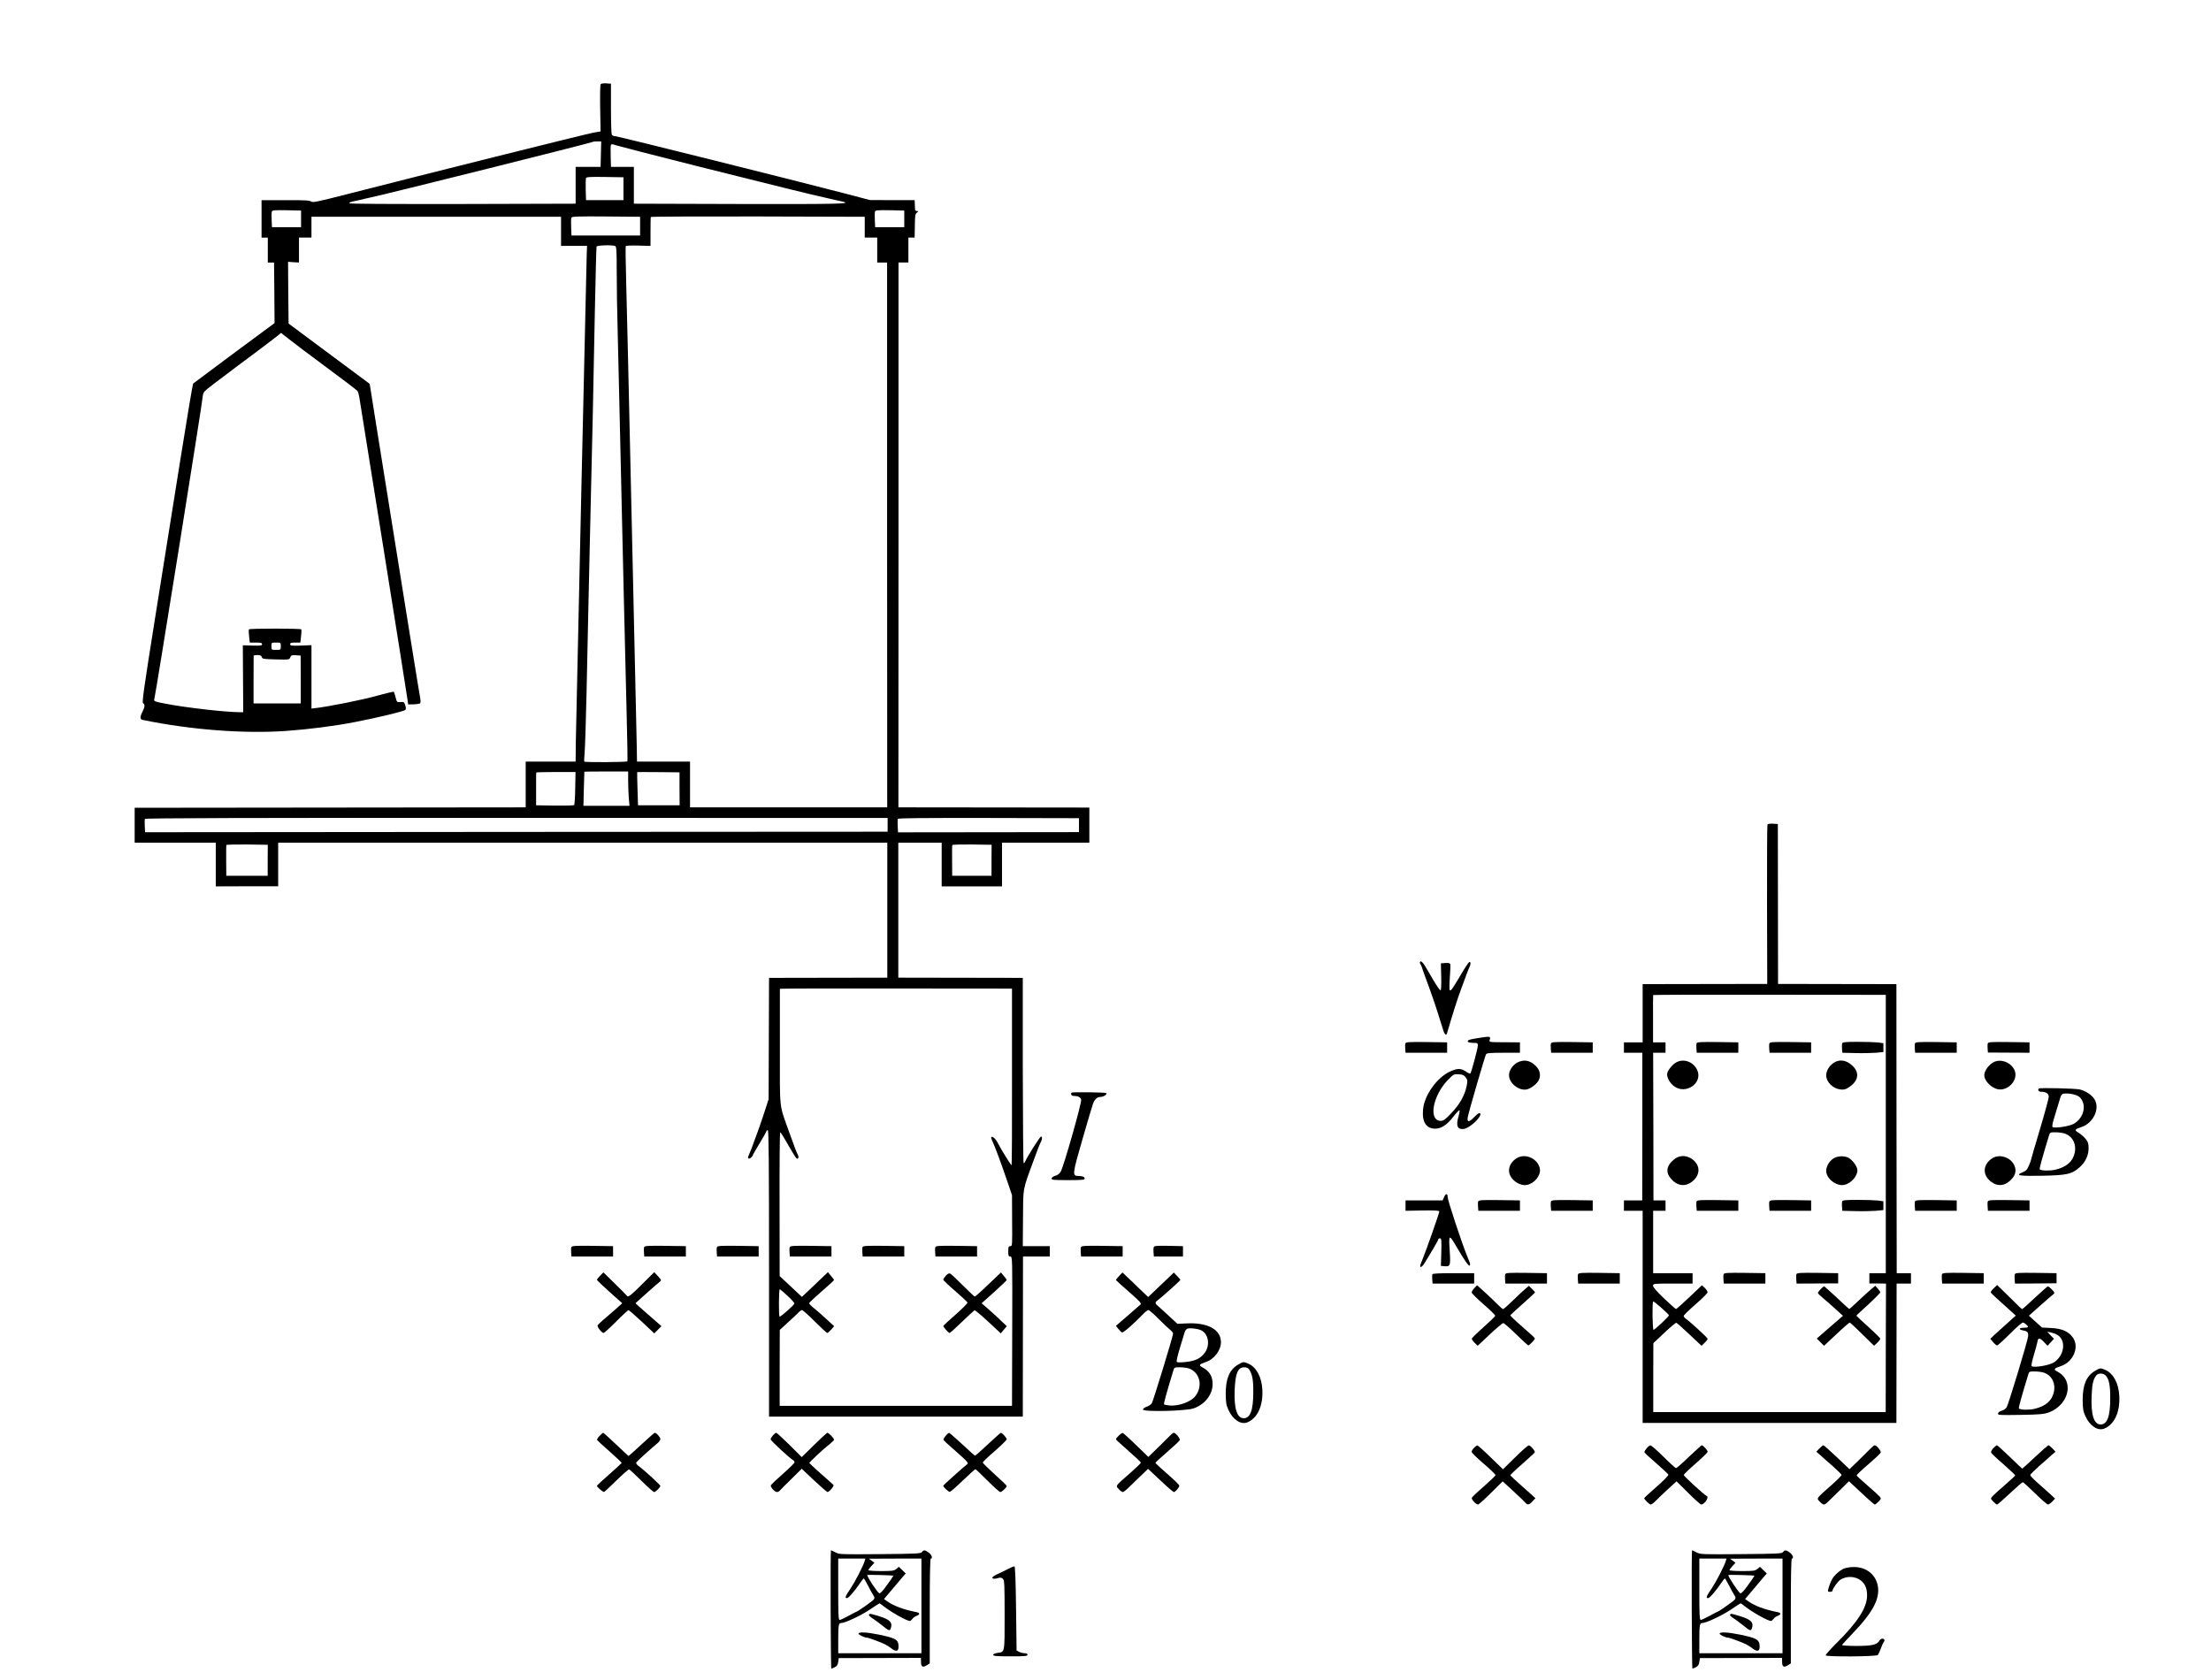 <?xml version="1.0" standalone="no"?>
<!DOCTYPE svg PUBLIC "-//W3C//DTD SVG 20010904//EN"
 "http://www.w3.org/TR/2001/REC-SVG-20010904/DTD/svg10.dtd">
<svg version="1.0" xmlns="http://www.w3.org/2000/svg"
 width="2126pt" height="1616pt" viewBox="0 0 2126 1616"
 preserveAspectRatio="xMidYMid meet">
<g transform="translate(0,1616) scale(0.1,-0.1)"
fill="#000000" stroke="none">
<path d="M5775 15349 c-4 -6 -6 -111 -4 -232 l4 -221 -70 -12 c-64 -11 -1640
-405 -2381 -595 -273 -70 -318 -79 -332 -67 -13 11 -66 14 -247 13 l-230 0 0
-180 0 -180 30 0 30 0 0 -120 0 -120 30 0 30 0 3 -292 2 -291 -32 -23 c-47
-33 -741 -549 -751 -558 -4 -4 -59 -331 -122 -727 -63 -395 -173 -1083 -244
-1529 -108 -679 -127 -811 -115 -818 19 -11 18 -36 -6 -82 -26 -51 -25 -73 3
-79 459 -95 969 -134 1376 -106 224 16 467 47 666 86 205 39 464 102 481 115
9 7 9 19 1 45 -10 32 -13 35 -46 32 -34 -3 -35 -2 -47 45 -7 27 -15 51 -17 54
-3 2 -70 -13 -149 -35 -155 -44 -488 -110 -618 -124 l-25 -3 0 305 0 305 -102
-4 c-90 -3 -103 -1 -103 13 0 13 11 16 49 16 l49 0 7 59 c4 33 5 64 2 68 -6 9
-494 10 -503 0 -3 -3 -3 -33 1 -66 l7 -61 59 0 c47 0 59 -3 59 -16 0 -13 -14
-15 -92 -13 l-93 3 2 -322 2 -322 -27 0 c-137 0 -518 43 -715 81 -110 21 -121
25 -113 45 10 27 466 2874 466 2915 0 13 8 34 18 46 9 12 152 121 317 244 165
122 326 244 359 270 l59 47 71 -56 c39 -32 202 -154 361 -272 160 -118 295
-221 302 -230 6 -8 14 -35 18 -60 4 -25 108 -677 232 -1450 123 -773 228
-1427 231 -1455 l7 -50 54 1 c29 1 57 6 61 10 5 5 5 29 0 54 -8 39 -119 728
-418 2596 l-67 422 -390 290 -390 290 -3 297 -2 297 52 -4 53 -3 0 120 0 120
60 0 60 0 0 100 0 100 1200 0 1200 0 0 -140 0 -140 125 0 125 0 -3 -75 c-4
-123 -102 -4489 -105 -4695 l-2 -190 -240 0 -240 0 0 -220 0 -220 -1880 -2
-1880 -2 0 -168 0 -168 390 0 390 0 0 -210 0 -210 300 1 300 0 0 209 0 210
2929 0 2928 0 0 -649 0 -649 -569 -1 -568 -1 -2 -583 -2 -583 -36 -112 c-20
-62 -52 -155 -71 -207 -20 -52 -44 -120 -55 -150 -12 -30 -25 -63 -30 -73 -15
-27 0 -41 22 -21 10 9 19 20 19 25 0 4 29 55 65 114 36 59 65 111 65 116 0 5
6 9 13 9 9 0 12 -282 12 -1377 l0 -1378 1220 0 1220 0 1 770 1 770 129 0 129
0 0 50 0 50 -130 0 -130 0 2 268 c2 299 -5 264 95 537 49 135 63 170 79 202
13 25 11 50 -2 46 -12 -4 -133 -196 -150 -237 -5 -13 -13 -21 -16 -17 -4 4 -7
406 -8 894 l0 887 -598 1 -599 1 0 649 0 649 208 0 209 0 0 -210 0 -210 290 0
290 0 0 210 0 210 420 0 420 0 0 169 0 169 -918 1 -918 1 1 2620 0 2620 47 0
48 0 0 120 0 120 30 0 30 0 2 113 c1 97 4 116 20 127 17 13 17 14 1 15 -10 0
-18 6 -19 13 0 6 -1 30 -2 52 l-2 40 -215 0 -215 1 -240 63 c-484 126 -2184
551 -2209 551 -13 0 -28 6 -33 13 -4 6 -8 120 -8 252 l0 240 -47 3 c-27 2 -49
-2 -53 -9z m3 -671 l-3 -123 -120 0 -120 0 0 -177 0 -177 -1090 -3 c-695 -1
-1089 1 -1088 7 1 6 17 13 35 17 18 4 51 11 73 16 22 6 63 15 90 21 173 36
2135 528 2144 536 2 3 22 5 43 5 l39 0 -3 -122z m922 -115 c701 -176 1126
-281 1235 -304 28 -6 68 -15 90 -21 22 -5 55 -12 73 -16 109 -23 -29 -26 -988
-24 l-1015 3 0 177 0 177 -110 0 -110 0 -3 99 c-1 55 -1 105 2 112 4 9 14 9
48 -3 24 -8 374 -98 778 -200z m-705 -218 l0 -110 -180 0 -180 0 -3 99 c-1 55
0 106 2 113 4 11 42 13 183 11 l178 -3 0 -110z m-3100 -290 l0 -80 -140 0
-140 0 -3 69 c-2 38 -1 75 2 83 5 11 34 13 143 11 l138 -3 0 -80z m5800 0 l0
-80 -140 0 -140 0 -3 69 c-2 38 -1 75 2 83 5 11 34 13 143 11 l138 -3 0 -80z
m-2540 -70 l0 -90 -330 0 -330 0 -3 79 c-2 44 -1 85 2 93 5 11 65 13 333 11
l328 -3 0 -90z m2160 -10 l0 -100 60 0 60 0 0 -120 0 -120 48 0 47 0 0 -2620
1 -2620 -948 0 -948 0 0 220 0 220 -255 0 -255 0 -2 135 c-2 74 -9 439 -18
810 -8 371 -29 1274 -45 2005 -16 732 -34 1481 -39 1665 -5 184 -7 339 -4 343
3 5 58 7 122 5 l116 -3 0 135 c0 74 1 138 3 143 1 4 464 6 1030 5 l1027 -3 0
-100z m-2401 -181 c14 -5 16 -37 16 -246 0 -133 4 -406 10 -607 5 -201 14
-584 20 -851 6 -267 15 -663 20 -880 5 -217 15 -624 21 -905 6 -280 17 -724
24 -985 7 -261 10 -478 8 -482 -5 -9 -406 -11 -414 -3 -3 2 -2 37 2 77 4 40
13 303 19 583 6 281 15 699 20 930 5 231 14 629 20 885 6 256 15 643 20 860 5
217 14 667 20 1000 7 333 14 611 16 618 4 13 147 18 178 6z m-3214 -3849 c0
-35 0 -35 -45 -35 -45 0 -45 0 -45 35 0 35 0 35 45 35 45 0 45 0 45 -35z
m-183 -104 c5 -18 16 -20 135 -23 128 -3 131 -3 139 20 8 20 15 23 55 20 l45
-3 1 -230 0 -230 -227 0 -227 0 0 225 c0 124 1 228 1 233 1 4 17 7 37 7 27 0
37 -5 41 -19z m3014 -1261 c-1 -85 -6 -158 -10 -163 -4 -4 -88 -6 -187 -5
l-179 3 0 155 c0 85 0 157 1 160 1 3 87 5 190 5 l188 0 -3 -155z m509 72 c0
-49 3 -123 6 -165 l7 -77 -221 0 -222 0 4 163 c2 89 5 163 5 165 1 1 96 2 211
2 l210 0 0 -88z m494 -78 l1 -159 -200 0 -200 0 -5 158 c-3 87 -4 160 -3 161
1 1 93 1 204 0 l203 -2 0 -158z m2001 -347 l0 -66 -3570 -2 -3570 -3 -3 59
c-2 32 -1 63 1 69 3 8 963 11 3573 10 l3569 -1 0 -66z m1840 -3 l0 -67 -870
-1 -870 -1 -3 59 c-2 32 -1 64 1 70 3 8 243 10 873 9 l869 -2 0 -67z m-7801
-338 l0 -149 -199 0 -199 0 -1 144 c-1 79 0 147 2 152 3 4 93 6 201 5 l197 -3
-1 -149z m6960 0 l0 -149 -189 0 -189 0 -1 144 c-1 79 0 147 2 152 3 4 88 6
191 5 l187 -3 -1 -149z m197 -2081 c1 -465 -1 -849 -4 -851 -5 -5 -103 154
-135 218 -29 56 -80 78 -54 23 30 -63 85 -212 149 -400 l44 -130 1 -245 c2
-237 2 -245 -17 -245 -17 0 -20 -7 -20 -50 0 -43 3 -50 20 -50 20 0 20 -6 18
-718 l-2 -718 -1117 0 -1117 0 0 365 1 365 78 72 c44 39 89 82 101 95 12 13
28 24 35 24 7 0 63 -49 123 -110 60 -60 114 -110 120 -110 5 0 22 15 38 33
l28 32 -73 67 c-40 38 -94 85 -120 105 -26 21 -47 43 -48 48 0 6 54 57 120
114 66 57 120 107 120 110 0 3 -14 22 -30 41 l-29 35 -73 -70 c-40 -39 -96
-92 -125 -119 l-52 -49 -107 100 -107 100 -1 691 c-1 381 2 692 6 692 3 0 24
-30 45 -67 105 -183 114 -196 126 -184 7 7 7 19 -3 38 -20 43 -25 58 -81 213
-100 281 -90 194 -90 820 0 305 0 557 0 560 1 3 503 4 1116 3 l1116 -1 0 -847z
m-2157 -2109 c38 -35 67 -68 65 -73 -7 -19 -136 -132 -143 -126 -9 9 -8 263 2
263 4 0 39 -29 76 -64z"/>
<path d="M7594 4166 c-3 -8 -4 -31 -2 -52 l3 -39 200 0 200 0 0 50 0 50 -198
3 c-163 2 -198 0 -203 -12z"/>
<path d="M8294 4166 c-3 -8 -4 -31 -2 -52 l3 -39 200 0 200 0 0 50 0 50 -198
3 c-163 2 -198 0 -203 -12z"/>
<path d="M8994 4166 c-3 -8 -4 -31 -2 -52 l3 -39 200 0 200 0 0 50 0 50 -198
3 c-163 2 -198 0 -203 -12z"/>
<path d="M9096 3892 c-14 -16 -26 -33 -26 -39 0 -6 51 -55 114 -109 63 -55
116 -104 119 -111 3 -6 -48 -58 -113 -115 -65 -57 -119 -106 -119 -111 -1 -10
50 -67 60 -67 5 0 58 48 120 108 61 59 115 108 120 110 5 2 64 -47 131 -109
l121 -113 29 35 29 34 -58 55 c-32 31 -86 80 -121 111 l-63 55 121 108 c66 60
120 111 120 115 0 4 -12 22 -28 40 l-27 33 -122 -116 c-66 -64 -125 -116 -130
-116 -4 0 -56 48 -113 106 -58 58 -112 109 -121 114 -12 7 -23 2 -43 -18z"/>
<path d="M16995 8230 c-3 -5 -5 -353 -4 -772 l2 -761 -599 -1 -599 -1 0 -280
0 -280 -90 0 -90 0 0 -50 0 -50 88 0 89 0 0 -710 -1 -710 -88 0 -88 0 0 -50 0
-50 90 0 90 0 0 -1020 0 -1020 1220 0 1220 0 1 670 1 670 69 0 69 0 0 50 0 50
-69 0 -68 0 -2 1390 -1 1390 -569 1 -569 1 -1 769 -1 769 -47 3 c-25 2 -49 -2
-53 -8z m1138 -2977 l0 -1338 -79 0 -79 0 0 -49 0 -50 80 0 80 -1 -2 -618 -1
-618 -1118 0 -1117 0 0 331 1 332 106 100 c58 55 110 98 115 96 6 -2 62 -52
126 -112 l116 -109 30 29 c16 15 29 33 29 38 0 10 -167 163 -211 194 -11 7
-19 19 -19 26 0 7 51 57 114 112 63 54 115 106 115 115 1 8 -11 27 -26 42
l-28 26 -120 -114 c-66 -63 -124 -114 -129 -115 -4 0 -56 46 -115 102 -69 65
-106 109 -106 122 0 21 4 21 190 21 l190 0 0 50 0 50 -189 0 -190 0 0 300 0
300 60 0 59 0 0 50 0 50 -58 0 -58 0 -1 710 -2 710 60 0 59 0 0 50 0 50 -60 0
-60 0 0 225 c-1 124 0 227 1 230 1 3 505 4 1120 3 l1117 -1 0 -1339z m-2085
-1743 c3 -8 -136 -140 -148 -140 -11 0 -14 262 -4 273 6 6 144 -116 152 -133z"/>
<path d="M16314 6126 c-3 -8 -4 -31 -2 -52 l3 -39 200 0 200 0 0 50 0 50 -198
3 c-163 2 -198 0 -203 -12z"/>
<path d="M17014 6126 c-3 -8 -4 -31 -2 -52 l3 -39 200 0 200 0 0 50 0 50 -198
3 c-163 2 -198 0 -203 -12z"/>
<path d="M17714 6126 c-3 -8 -4 -31 -2 -52 l3 -39 125 -3 c69 -2 158 0 198 3
l72 7 0 42 0 43 -52 7 c-29 3 -117 6 -196 6 -113 0 -144 -3 -148 -14z"/>
<path d="M16109 5937 c-39 -26 -79 -81 -79 -109 0 -36 28 -86 66 -114 112 -86
280 29 224 154 -38 84 -139 117 -211 69z"/>
<path d="M17633 5939 c-42 -27 -73 -78 -73 -120 0 -65 63 -128 136 -137 36 -4
51 0 84 22 101 67 104 157 8 226 -50 37 -107 40 -155 9z"/>
<path d="M16097 5009 c-79 -65 -85 -131 -17 -199 64 -64 145 -63 210 3 53 55
56 122 8 175 -58 62 -141 71 -201 21z"/>
<path d="M17632 5020 c-42 -26 -72 -76 -72 -122 0 -73 98 -149 173 -134 64 13
127 83 127 141 0 33 -44 96 -83 118 -39 23 -105 21 -145 -3z"/>
<path d="M16314 4606 c-3 -8 -4 -31 -2 -52 l3 -39 200 0 200 0 0 50 0 50 -198
3 c-163 2 -198 0 -203 -12z"/>
<path d="M17014 4606 c-3 -8 -4 -31 -2 -52 l3 -39 200 0 200 0 0 50 0 50 -198
3 c-163 2 -198 0 -203 -12z"/>
<path d="M17714 4606 c-3 -8 -4 -31 -2 -52 l3 -39 125 -3 c69 -2 158 0 198 3
l72 7 0 42 0 43 -52 7 c-29 3 -117 6 -196 6 -113 0 -144 -3 -148 -14z"/>
<path d="M16574 3906 c-3 -8 -4 -31 -2 -52 l3 -39 200 0 200 0 0 50 0 50 -198
3 c-163 2 -198 0 -203 -12z"/>
<path d="M17274 3906 c-3 -8 -4 -31 -2 -52 l3 -39 200 1 200 1 0 49 0 49 -198
3 c-163 2 -198 0 -203 -12z"/>
<path d="M17507 3762 c-15 -15 -27 -32 -27 -38 1 -5 24 -28 53 -52 29 -24 83
-71 120 -105 l68 -62 -126 -109 -126 -110 35 -34 35 -35 119 111 c65 62 123
112 128 112 4 0 59 -50 121 -112 l113 -111 30 28 c17 16 30 34 30 40 0 6 -52
57 -115 114 -63 57 -115 105 -115 107 0 2 21 23 47 46 96 86 183 171 183 179
0 4 -11 20 -24 36 l-24 27 -43 -36 c-24 -21 -80 -71 -124 -113 -43 -41 -81
-75 -83 -75 -2 0 -55 48 -118 108 -64 59 -118 108 -123 110 -4 1 -19 -10 -34
-26z"/>
<path d="M13655 6910 c-4 -6 -2 -16 3 -23 5 -7 12 -21 15 -32 3 -11 19 -58 37
-105 50 -134 106 -297 135 -395 15 -49 32 -102 37 -117 11 -29 26 -37 32 -15
59 201 96 318 138 432 16 44 39 105 50 135 11 30 24 63 29 72 13 25 11 50 -3
46 -6 -2 -42 -56 -79 -119 -83 -141 -99 -163 -109 -152 -4 4 -4 60 1 123 5 63
7 121 4 128 -3 9 -19 12 -47 10 l-43 -3 3 -126 c2 -75 0 -129 -6 -133 -5 -3
-36 40 -69 97 -33 56 -66 113 -74 126 -25 43 -46 64 -54 51z"/>
<path d="M14210 6176 c-41 -6 -81 -15 -88 -19 -22 -15 -2 -27 44 -27 41 0 44
-2 44 -27 -1 -30 -62 -258 -72 -268 -3 -3 -23 5 -43 20 -47 31 -80 32 -149 1
-128 -57 -252 -230 -263 -370 -10 -117 31 -181 117 -181 61 0 115 37 182 124
26 33 49 57 52 53 3 -5 -1 -30 -9 -57 -28 -92 -11 -132 53 -122 60 10 178 125
154 149 -8 8 -24 -3 -57 -36 -49 -51 -70 -52 -62 -2 5 37 164 584 176 606 7
12 36 15 167 15 l159 0 0 50 0 50 -135 1 c-172 1 -162 -1 -154 29 7 29 3 30
-116 11z m-116 -379 c18 -25 19 -32 8 -85 -18 -88 -68 -176 -147 -258 -58 -61
-75 -74 -101 -74 -121 0 -79 241 68 393 55 56 58 58 104 55 38 -2 51 -8 68
-31z"/>
<path d="M13514 6126 c-3 -8 -4 -31 -2 -52 l3 -39 200 0 200 0 0 50 0 50 -198
3 c-163 2 -198 0 -203 -12z"/>
<path d="M14914 6126 c-3 -8 -4 -31 -2 -52 l3 -39 200 0 200 0 0 50 0 50 -198
3 c-163 2 -198 0 -203 -12z"/>
<path d="M18414 6126 c-3 -8 -4 -31 -2 -52 l3 -39 200 0 200 0 0 50 0 50 -198
3 c-163 2 -198 0 -203 -12z"/>
<path d="M19114 6126 c-3 -8 -4 -31 -2 -51 l3 -38 200 -1 200 -1 0 50 0 50
-198 3 c-163 2 -198 0 -203 -12z"/>
<path d="M14588 5940 c-44 -24 -78 -76 -78 -120 0 -70 76 -140 153 -140 42 0
110 47 133 91 21 42 13 94 -23 131 -57 61 -118 73 -185 38z"/>
<path d="M19180 5949 c-50 -20 -100 -84 -100 -129 0 -57 71 -128 138 -137 79
-11 162 62 162 141 0 89 -113 160 -200 125z"/>
<path d="M19605 5691 c-14 -13 -2 -31 19 -31 48 0 76 -17 76 -48 0 -15 -38
-156 -85 -313 -47 -156 -85 -288 -85 -292 0 -5 -9 -30 -21 -57 -17 -40 -28
-52 -61 -65 -75 -30 -34 -37 188 -33 239 5 285 15 359 80 57 50 88 115 88 185
0 45 -5 60 -30 91 -16 20 -47 46 -67 58 -42 24 -37 33 27 54 115 37 182 178
127 267 -24 41 -86 82 -142 95 -43 10 -384 18 -393 9z m391 -82 c73 -69 44
-202 -57 -258 -42 -24 -186 -45 -203 -30 -5 5 1 42 17 91 14 46 35 115 47 155
18 64 23 72 48 75 50 6 124 -11 148 -33z m-145 -350 c78 -26 117 -102 98 -188
-19 -84 -80 -136 -187 -161 -51 -12 -136 -10 -149 4 -5 5 21 100 89 324 9 31
11 32 62 32 29 0 68 -5 87 -11z"/>
<path d="M10304 5651 c-12 -12 -1 -31 19 -31 42 0 67 -12 73 -36 7 -28 -169
-648 -197 -693 -11 -19 -31 -34 -51 -39 -18 -4 -34 -16 -36 -25 -3 -15 12 -17
157 -17 131 0 161 3 161 14 0 17 -22 26 -61 26 -60 0 -58 17 40 355 49 171 95
324 101 340 17 44 40 65 70 65 31 0 69 25 57 37 -9 8 -325 12 -333 4z"/>
<path d="M14584 5021 c-47 -29 -74 -73 -74 -120 0 -76 96 -152 173 -137 71 14
134 91 124 153 -16 98 -138 156 -223 104z"/>
<path d="M19158 5021 c-93 -59 -99 -161 -13 -226 66 -51 139 -41 199 26 42 46
48 95 16 147 -41 67 -140 93 -202 53z"/>
<path d="M13886 4648 l-14 -33 -179 0 -178 0 0 -50 0 -50 163 3 c117 2 162 -1
162 -9 0 -15 -122 -363 -159 -454 -27 -64 -29 -75 -22 -79 9 -6 27 14 50 54 8
14 39 65 68 113 29 48 53 92 53 97 0 6 7 10 16 10 14 0 16 -16 13 -132 l-4
-133 36 -3 c54 -5 58 7 49 143 -11 164 -7 167 60 53 81 -139 123 -199 132
-190 5 5 4 21 -3 38 -6 16 -15 38 -20 49 -53 129 -189 541 -189 572 0 36 -19
37 -34 1z"/>
<path d="M14214 4606 c-3 -8 -4 -31 -2 -52 l3 -39 200 0 200 0 0 50 0 50 -198
3 c-163 2 -198 0 -203 -12z"/>
<path d="M14914 4606 c-3 -8 -4 -31 -2 -52 l3 -39 200 0 200 0 0 50 0 50 -198
3 c-163 2 -198 0 -203 -12z"/>
<path d="M18414 4606 c-3 -8 -4 -31 -2 -52 l3 -39 200 0 200 0 0 50 0 50 -198
3 c-163 2 -198 0 -203 -12z"/>
<path d="M19114 4606 c-3 -8 -4 -31 -2 -52 l3 -39 200 0 200 0 0 50 0 50 -198
3 c-163 2 -198 0 -203 -12z"/>
<path d="M5494 4166 c-3 -8 -4 -31 -2 -52 l3 -39 200 0 200 0 0 50 0 50 -198
3 c-163 2 -198 0 -203 -12z"/>
<path d="M6194 4166 c-3 -8 -4 -31 -2 -52 l3 -39 200 0 200 0 0 50 0 50 -198
3 c-163 2 -198 0 -203 -12z"/>
<path d="M6894 4166 c-3 -8 -4 -31 -2 -52 l3 -39 200 0 200 0 0 50 0 50 -198
3 c-163 2 -198 0 -203 -12z"/>
<path d="M10394 4166 c-3 -8 -4 -31 -2 -52 l3 -39 200 0 200 0 0 50 0 50 -198
3 c-163 2 -198 0 -203 -12z"/>
<path d="M11094 4166 c-3 -7 -4 -31 -2 -52 l3 -39 140 0 140 0 0 50 0 50 -138
3 c-111 2 -138 0 -143 -12z"/>
<path d="M5771 3891 c-17 -17 -31 -35 -31 -40 0 -4 55 -57 121 -116 l122 -109
-64 -58 c-35 -31 -87 -76 -116 -100 -28 -24 -54 -49 -57 -55 -6 -14 40 -73 58
-73 6 0 61 50 121 110 60 61 114 110 118 110 5 0 63 -50 129 -112 l119 -112
35 35 34 35 -125 109 c-69 60 -125 110 -125 111 0 2 220 197 237 209 14 11 12
16 -20 51 l-36 39 -118 -117 c-110 -110 -136 -129 -145 -110 -2 4 -54 56 -115
116 l-111 109 -31 -32z"/>
<path d="M10761 3888 c-17 -18 -31 -35 -31 -38 0 -3 57 -54 125 -114 99 -86
123 -112 113 -121 -7 -6 -64 -55 -125 -109 l-113 -98 23 -28 c12 -16 28 -31
36 -35 12 -5 114 84 213 187 15 15 34 28 41 28 8 0 50 -37 95 -82 45 -46 95
-93 112 -106 16 -13 30 -30 30 -37 0 -25 -191 -649 -205 -672 -8 -11 -30 -26
-50 -33 -19 -6 -35 -18 -35 -26 0 -25 415 -15 488 11 108 38 182 133 182 234
0 76 -32 127 -103 163 -33 17 -25 28 36 48 81 26 147 112 147 192 0 121 -128
191 -332 180 l-86 -4 -74 68 c-40 38 -88 81 -105 96 -38 31 -40 42 -14 60 31
22 221 192 221 198 0 4 -14 21 -32 39 l-31 32 -71 -68 c-39 -38 -95 -90 -124
-118 l-52 -49 -78 74 c-42 42 -98 95 -123 118 l-46 44 -32 -34z m788 -522 c70
-32 89 -140 38 -213 -39 -56 -93 -83 -185 -92 -42 -5 -81 -5 -86 0 -6 5 6 58
28 131 21 68 42 137 47 155 7 21 18 33 32 36 31 6 97 -3 126 -17z m-118 -367
c104 -35 137 -164 67 -261 -41 -59 -166 -105 -254 -95 -25 2 -48 7 -51 11 -5
5 21 100 89 324 9 31 11 32 62 32 29 0 68 -5 87 -11z"/>
<path d="M13773 3904 c-2 -7 -3 -29 -1 -50 l3 -39 200 0 200 0 0 50 0 50 -199
0 c-140 0 -200 -3 -203 -11z"/>
<path d="M14474 3906 c-3 -8 -4 -31 -2 -52 l3 -39 200 0 200 0 0 50 0 50 -198
3 c-163 2 -198 0 -203 -12z"/>
<path d="M15174 3906 c-3 -8 -4 -31 -2 -52 l3 -39 200 0 200 0 0 50 0 50 -198
3 c-163 2 -198 0 -203 -12z"/>
<path d="M18674 3906 c-3 -8 -4 -31 -2 -52 l3 -39 200 0 200 0 0 50 0 50 -198
3 c-163 2 -198 0 -203 -12z"/>
<path d="M19374 3906 c-3 -8 -4 -31 -2 -52 l3 -39 200 1 200 2 0 48 0 49 -198
3 c-163 2 -198 0 -203 -12z"/>
<path d="M14177 3772 c-15 -16 -27 -35 -26 -43 0 -7 52 -59 115 -114 63 -54
113 -104 112 -110 -2 -6 -52 -55 -113 -109 -60 -54 -111 -103 -113 -110 -1 -6
11 -24 27 -40 l30 -29 116 109 c64 60 122 109 130 109 7 0 63 -48 123 -107 61
-60 114 -108 118 -108 9 0 64 58 63 67 0 5 -54 55 -120 112 -66 57 -118 107
-117 111 2 4 56 53 121 111 64 57 117 106 117 109 0 4 -13 19 -29 34 l-30 29
-33 -28 c-18 -15 -72 -65 -119 -111 -47 -46 -90 -84 -95 -84 -6 0 -26 16 -45
36 -18 20 -73 71 -120 115 l-86 78 -26 -27z"/>
<path d="M19171 3770 c-18 -17 -31 -35 -29 -40 3 -8 64 -64 198 -184 l43 -39
-79 -71 c-43 -39 -99 -89 -123 -111 l-43 -41 27 -32 c15 -18 32 -32 39 -32 6
0 61 50 121 110 60 61 117 110 126 110 15 0 49 -30 49 -43 0 -4 -18 -7 -40 -7
-49 0 -53 -17 -5 -26 40 -7 48 -16 47 -53 -1 -36 -190 -661 -208 -688 -8 -12
-29 -26 -47 -31 -18 -5 -33 -16 -35 -26 -4 -16 11 -17 215 -14 181 3 227 7
271 23 106 37 183 135 184 233 0 73 -35 128 -105 164 -33 17 -25 28 36 48 123
39 185 185 118 277 -42 59 -106 86 -211 91 l-85 4 -63 57 -63 57 110 98 c61
54 118 104 127 110 13 10 11 16 -16 44 -17 18 -35 32 -40 30 -5 -2 -60 -51
-124 -110 -63 -60 -117 -108 -121 -108 -4 0 -19 12 -34 28 -15 15 -68 67 -117
115 l-90 88 -33 -31z m611 -448 c90 -52 68 -206 -38 -268 -46 -27 -190 -50
-208 -33 -6 5 3 50 22 111 17 57 32 114 34 127 5 37 22 36 61 -5 l35 -37 31
33 31 34 -33 34 -32 34 35 -7 c19 -4 47 -14 62 -23z m-131 -363 c78 -26 117
-102 98 -188 -19 -84 -80 -136 -187 -161 -51 -12 -136 -10 -149 4 -5 5 21 100
89 324 9 31 11 32 62 32 29 0 68 -5 87 -11z"/>
<path d="M11904 3035 c-83 -49 -118 -135 -118 -280 1 -85 5 -108 26 -155 43
-94 119 -144 181 -120 99 40 154 161 145 318 -7 122 -59 215 -137 248 -44 19
-49 18 -97 -11z m108 -47 c30 -47 40 -100 39 -218 0 -173 -29 -250 -92 -250
-65 0 -94 93 -87 274 7 160 31 216 93 216 23 0 37 -7 47 -22z"/>
<path d="M20144 2975 c-83 -49 -118 -135 -118 -280 1 -85 5 -108 26 -155 43
-94 119 -144 181 -120 99 40 154 161 145 318 -7 122 -59 215 -137 248 -44 19
-49 18 -97 -11z m104 -45 c32 -34 44 -97 43 -222 0 -171 -29 -248 -92 -248
-65 0 -94 93 -87 274 5 117 15 161 46 199 20 23 67 22 90 -3z"/>
<path d="M5766 2351 c-16 -16 -27 -34 -25 -39 2 -5 57 -56 122 -113 64 -57
116 -106 115 -109 -2 -4 -56 -53 -120 -110 -65 -57 -118 -106 -118 -110 0 -12
58 -62 69 -59 5 2 60 53 120 112 61 60 115 107 121 105 5 -1 58 -51 118 -110
60 -60 115 -108 122 -108 14 0 60 46 60 59 0 9 -160 156 -210 192 -17 13 -26
27 -22 34 6 10 139 131 210 190 12 11 22 27 22 35 0 17 -39 60 -54 60 -4 0
-62 -51 -128 -112 -66 -62 -122 -112 -125 -111 -2 1 -57 52 -120 112 -64 61
-120 111 -123 111 -3 0 -19 -13 -34 -29z"/>
<path d="M7432 2355 c-12 -14 -22 -31 -22 -38 0 -12 182 -181 216 -200 8 -4
14 -14 14 -21 0 -7 -51 -57 -112 -111 -62 -54 -114 -104 -116 -111 -4 -18 38
-64 59 -64 10 0 24 8 31 18 8 9 57 59 111 111 l96 95 119 -112 c66 -62 124
-112 129 -112 17 0 67 60 57 69 -5 5 -58 53 -119 106 -60 54 -111 100 -113
104 -2 7 135 135 200 186 21 17 38 34 38 39 0 13 -51 66 -64 66 -5 0 -63 -53
-128 -117 l-119 -117 -117 117 c-65 64 -122 117 -128 117 -6 0 -20 -11 -32
-25z"/>
<path d="M9092 2349 c-13 -16 -22 -33 -20 -37 2 -5 39 -40 84 -79 153 -135
161 -143 142 -157 -34 -25 -228 -200 -228 -205 1 -15 52 -62 64 -59 8 2 64 51
126 111 62 59 115 107 119 107 3 0 56 -49 116 -110 60 -60 116 -110 123 -110
15 0 62 44 62 58 0 6 -52 56 -115 112 -63 57 -115 108 -115 114 0 6 52 56 115
110 63 55 115 106 115 113 0 14 -43 63 -56 63 -3 0 -59 -49 -124 -110 -64 -60
-120 -110 -124 -110 -4 0 -60 49 -124 110 -65 60 -121 110 -127 109 -5 0 -20
-13 -33 -30z"/>
<path d="M10755 2350 c-29 -30 -29 -31 -10 -49 23 -21 133 -120 188 -169 20
-18 37 -36 37 -40 0 -5 -48 -51 -107 -103 -141 -123 -138 -118 -105 -151 14
-16 31 -28 38 -28 7 0 30 17 51 38 21 20 73 70 115 111 l77 74 119 -111 c65
-62 123 -112 129 -112 14 0 53 44 53 61 0 8 -52 59 -115 113 -63 55 -115 103
-115 107 0 4 51 51 114 105 63 55 117 105 120 113 7 14 -39 71 -57 71 -5 0
-17 -8 -26 -17 -10 -10 -62 -62 -118 -117 l-101 -98 -117 113 c-64 63 -122
115 -129 117 -6 1 -25 -11 -41 -28z"/>
<path d="M14173 2235 c-13 -13 -23 -31 -23 -38 0 -8 52 -59 115 -113 63 -54
115 -104 115 -111 0 -6 -51 -55 -112 -109 -62 -53 -114 -103 -116 -110 -4 -16
41 -64 60 -64 7 0 63 50 125 112 l112 111 98 -90 c54 -50 107 -100 117 -112
25 -28 37 -27 71 9 l29 31 -24 22 c-14 12 -68 60 -120 107 -52 46 -96 87 -98
91 -1 3 50 53 115 109 65 57 119 107 121 112 5 12 -41 67 -57 67 -8 1 -68 -51
-132 -115 l-117 -115 -119 115 c-65 64 -122 115 -128 115 -5 0 -20 -11 -32
-24z"/>
<path d="M15832 2229 c-13 -16 -22 -33 -20 -37 2 -5 53 -53 115 -106 61 -54
114 -103 116 -109 2 -7 -49 -59 -114 -116 -66 -57 -119 -107 -119 -110 1 -13
50 -61 63 -61 7 0 26 14 43 31 16 17 69 67 117 112 l88 80 112 -111 c62 -62
118 -112 125 -112 32 0 79 72 53 82 -20 7 -221 191 -221 202 1 6 52 56 115
111 63 54 115 105 115 113 0 14 -44 62 -57 62 -4 -1 -59 -50 -122 -110 -63
-61 -119 -110 -125 -110 -6 0 -60 49 -121 110 -60 60 -117 109 -125 109 -8 0
-25 -13 -38 -30z"/>
<path d="M17494 2229 l-29 -31 36 -31 c19 -18 73 -65 120 -106 46 -41 85 -80
87 -86 1 -6 -46 -53 -105 -105 -141 -124 -138 -119 -105 -152 14 -16 32 -28
40 -28 8 0 26 12 41 28 15 15 66 65 114 111 l86 85 120 -112 c65 -62 123 -112
128 -112 5 0 22 13 36 28 27 28 27 29 10 50 -10 11 -63 60 -118 107 -55 48
-101 90 -103 95 -1 4 49 52 112 106 63 54 117 105 120 113 7 14 -39 71 -57 71
-5 0 -21 -12 -36 -27 -15 -16 -68 -67 -117 -116 l-90 -87 -121 115 c-67 63
-125 115 -130 115 -5 0 -22 -14 -39 -31z"/>
<path d="M19167 2232 c-16 -17 -25 -35 -21 -43 3 -8 57 -59 120 -113 63 -55
113 -103 112 -107 -2 -4 -48 -46 -103 -94 -55 -47 -108 -96 -118 -107 -17 -21
-17 -22 10 -50 14 -15 31 -28 36 -28 5 0 60 48 124 108 63 59 118 107 123 107
5 0 58 -48 118 -107 61 -60 117 -108 124 -108 8 0 26 13 41 28 l28 29 -53 49
c-29 27 -84 76 -121 108 -37 33 -67 64 -65 71 2 6 41 45 87 86 47 41 101 88
120 106 l36 31 -29 31 c-17 17 -34 31 -39 31 -5 0 -62 -51 -128 -112 -66 -62
-122 -113 -124 -113 -2 0 -55 51 -119 113 -64 61 -120 112 -124 112 -5 0 -20
-13 -35 -28z"/>
<path d="M7987 684 c1 -312 4 -568 6 -570 2 -3 17 2 33 11 22 11 30 24 34 51
l5 37 395 1 395 1 1 -40 c0 -47 18 -56 58 -29 l26 16 0 504 c0 329 3 504 10
504 21 0 9 37 -20 58 -35 26 -49 27 -65 5 -11 -15 -50 -17 -403 -20 -377 -3
-393 -3 -429 17 -21 11 -40 20 -43 20 -3 0 -4 -255 -3 -566z m328 464 c-15
-50 -91 -197 -136 -265 -52 -76 -58 -93 -35 -93 15 0 73 66 125 143 17 26 34
47 36 47 3 0 20 -30 40 -67 19 -38 42 -80 52 -95 14 -23 15 -29 3 -43 -13 -16
-154 -115 -163 -115 -2 0 -37 -18 -77 -40 -40 -22 -79 -40 -86 -40 -12 0 -14
53 -14 295 l0 295 131 0 130 0 -6 -22z m545 -433 l0 -455 -400 0 -400 0 0 129
c0 138 4 161 26 161 38 0 186 69 272 126 52 35 97 64 99 64 3 0 23 -15 46 -33
67 -53 217 -137 246 -137 6 0 16 9 24 20 7 10 25 24 40 29 35 13 34 29 0 36
-124 24 -220 60 -283 105 l-30 21 61 72 c33 40 80 95 104 123 l44 51 -33 32
-33 32 -25 -21 c-23 -18 -41 -20 -147 -20 -67 0 -121 4 -121 9 0 5 13 23 29
40 l29 31 -27 20 -26 19 253 1 252 0 0 -455z m-270 290 c0 -3 -27 -43 -61 -89
-37 -53 -65 -83 -74 -80 -18 7 -126 172 -115 176 14 4 250 -2 250 -7z"/>
<path d="M8355 630 c-3 -5 12 -20 34 -34 21 -14 64 -45 95 -70 61 -50 71 -54
80 -30 22 58 -4 87 -111 120 -89 27 -90 27 -98 14z"/>
<path d="M8255 450 c-6 -9 55 -40 79 -40 16 0 136 -44 177 -65 19 -10 49 -29
66 -43 41 -30 63 -23 63 20 0 69 -25 83 -195 118 -109 22 -180 26 -190 10z"/>
<path d="M16267 684 c1 -312 4 -568 6 -570 2 -3 17 2 33 11 22 11 30 24 34 51
l5 37 395 1 395 1 1 -40 c0 -47 18 -56 58 -29 l26 16 0 504 c0 329 3 504 10
504 21 0 9 37 -20 58 -35 26 -49 27 -65 5 -11 -15 -50 -17 -403 -20 -377 -3
-393 -3 -429 17 -21 11 -40 20 -43 20 -3 0 -4 -255 -3 -566z m328 464 c-15
-50 -91 -197 -136 -265 -52 -76 -58 -93 -35 -93 15 0 73 66 125 143 17 26 34
47 36 47 3 0 20 -30 40 -67 19 -38 42 -80 52 -95 14 -23 15 -29 3 -43 -13 -16
-154 -115 -163 -115 -2 0 -37 -18 -77 -40 -40 -22 -79 -40 -86 -40 -12 0 -14
53 -14 295 l0 295 131 0 130 0 -6 -22z m545 -433 l0 -455 -400 0 -400 0 0 129
c0 138 4 161 26 161 38 0 186 69 272 126 52 35 97 64 99 64 3 0 23 -15 46 -33
67 -53 217 -137 246 -137 6 0 16 9 24 20 7 10 25 24 40 29 35 13 34 29 0 36
-124 24 -220 60 -283 105 l-30 21 61 72 c33 40 80 95 104 123 l44 51 -33 32
-33 32 -25 -21 c-23 -18 -41 -20 -147 -20 -67 0 -121 4 -121 9 0 5 13 23 29
40 l29 31 -27 20 -26 19 253 1 252 0 0 -455z m-270 290 c0 -3 -27 -43 -61 -89
-37 -53 -65 -83 -74 -80 -18 7 -126 172 -115 176 14 4 250 -2 250 -7z"/>
<path d="M16635 630 c-3 -5 12 -20 34 -34 21 -14 64 -45 95 -70 61 -50 71 -54
80 -30 22 58 -4 87 -111 120 -89 27 -90 27 -98 14z"/>
<path d="M16535 450 c-6 -9 55 -40 79 -40 16 0 136 -44 177 -65 19 -10 49 -29
66 -43 41 -30 63 -23 63 20 0 69 -25 83 -195 118 -109 22 -180 26 -190 10z"/>
<path d="M9684 1066 c-33 -17 -80 -40 -105 -51 -62 -29 -41 -52 27 -30 14 4
27 1 38 -10 14 -15 16 -53 16 -349 0 -371 3 -353 -70 -363 -24 -4 -40 -11 -40
-19 0 -11 32 -14 165 -14 140 0 165 2 165 15 0 10 -10 15 -27 15 -16 0 -39 6
-53 13 l-25 13 -5 403 c-3 258 -9 405 -15 406 -5 2 -37 -11 -71 -29z"/>
<path d="M17730 1074 c-41 -18 -96 -68 -115 -105 -21 -40 -43 -108 -37 -114 9
-9 42 -5 42 5 0 19 50 89 75 106 60 39 144 36 199 -7 41 -33 59 -77 59 -145
-1 -116 -90 -255 -294 -457 -60 -60 -107 -112 -104 -118 10 -15 490 -12 502 4
5 6 18 35 28 62 10 28 22 54 26 59 16 17 10 36 -11 36 -10 0 -24 -8 -29 -19
-22 -40 -70 -51 -221 -51 -78 0 -140 4 -138 9 2 5 51 58 109 119 167 174 239
296 239 406 0 131 -99 226 -235 225 -33 0 -76 -7 -95 -15z"/>
</g>
</svg>

